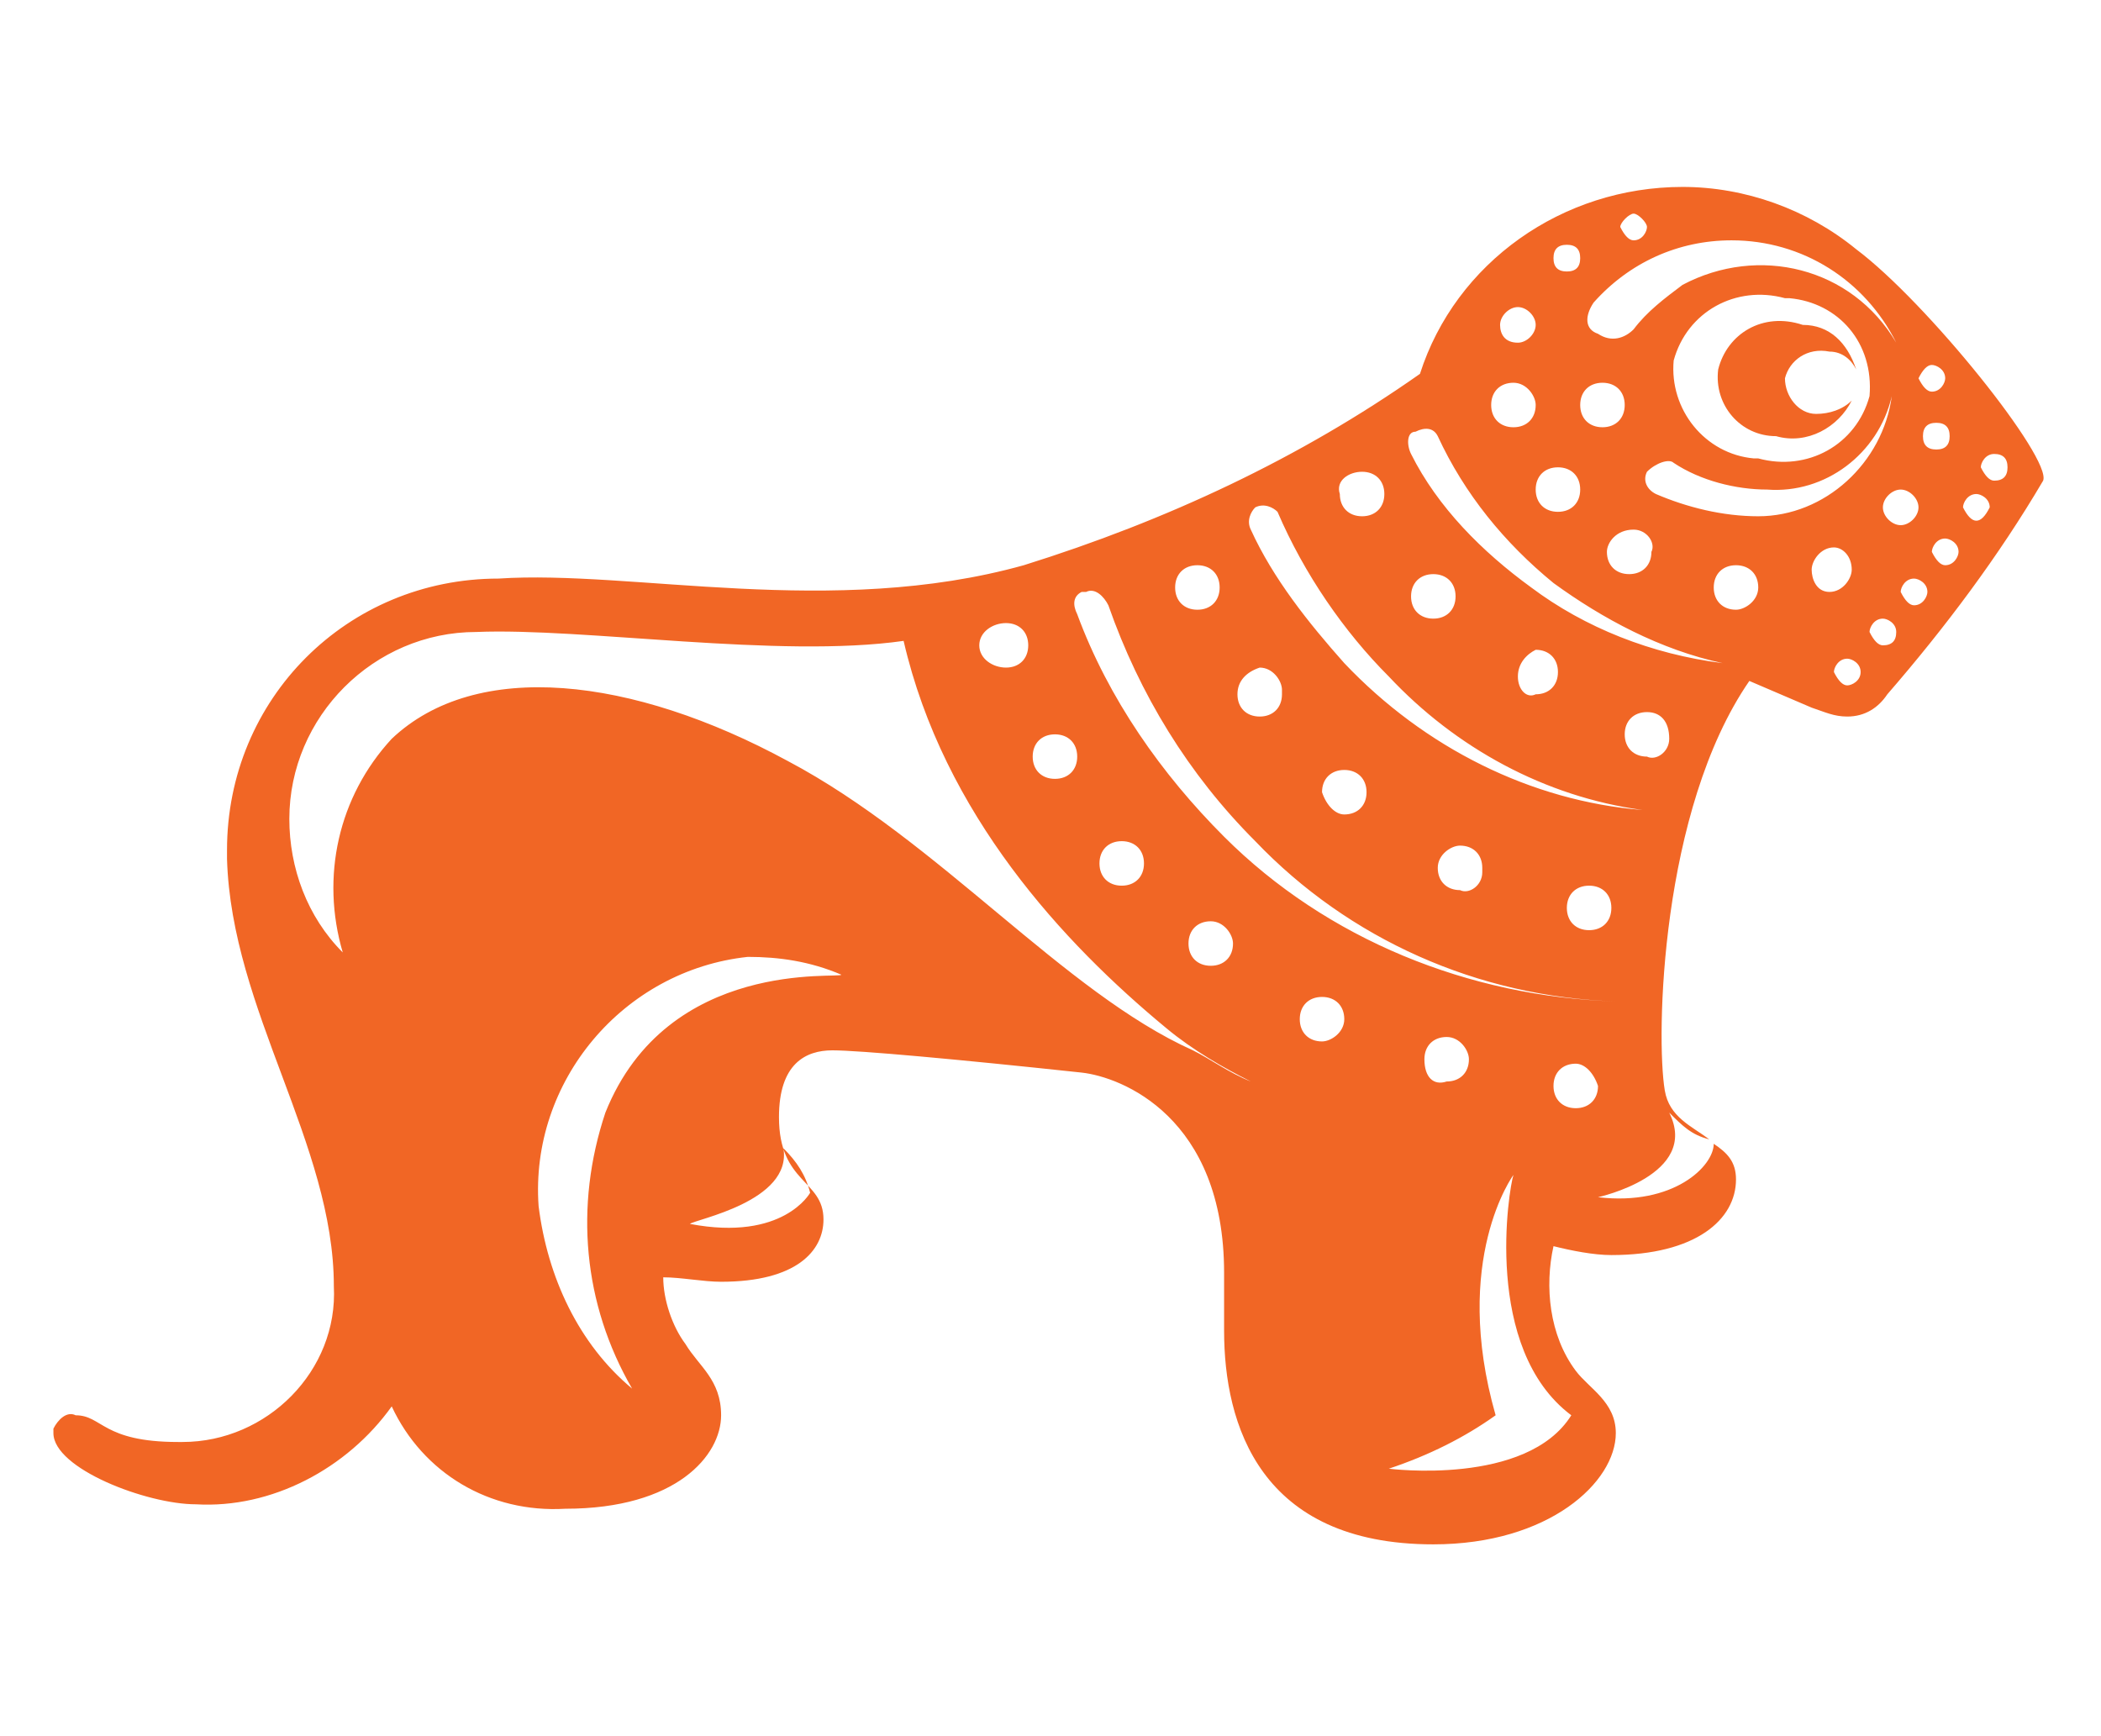 <?xml version="1.0" encoding="utf-8"?>
<!-- Generator: Adobe Illustrator 24.0.1, SVG Export Plug-In . SVG Version: 6.00 Build 0)  -->
<svg version="1.1" id="Layer_1" xmlns="http://www.w3.org/2000/svg" xmlns:xlink="http://www.w3.org/1999/xlink" x="0px" y="0px"
	 viewBox="0 0 47.2 39" style="enable-background:new 0 0 47.2 39;" xml:space="preserve">
<style type="text/css">
	.st0{fill:#F16625;}
</style>
<g>
	<path class="st0" d="M38.6,8.3L38.6,8.3c-0.1,0.8,0.5,1.5,1.3,1.5c0.7,0.2,1.4-0.2,1.7-0.8c-0.2,0.2-0.5,0.3-0.8,0.3
		c-0.4,0-0.7-0.4-0.7-0.8c0.1-0.4,0.5-0.7,1-0.6c0.3,0,0.5,0.2,0.6,0.4c-0.2-0.6-0.6-1-1.2-1C39.6,7,38.8,7.5,38.6,8.3z"/>
	<path class="st0" d="M41.7,5.6c-1.1-0.9-2.5-1.4-3.9-1.4c-2.7,0-5.1,1.7-5.9,4.2c-2.7,1.9-5.7,3.3-8.9,4.3
		c-4.3,1.2-8.8,0.1-11.8,0.3c-3.4,0-6.1,2.7-6.1,6.1c0,0.1,0,0.2,0,0.2c0.1,3.4,2.4,6.4,2.4,9.6c0.1,1.9-1.5,3.5-3.4,3.5
		c0,0,0,0-0.1,0c-1.7,0-1.7-0.6-2.3-0.6c-0.2-0.1-0.4,0.1-0.5,0.3v0.1c0,0.8,2.1,1.6,3.2,1.6c1.7,0.1,3.4-0.8,4.4-2.2
		c0.7,1.5,2.2,2.4,3.9,2.3c2.5,0,3.5-1.2,3.5-2.1c0-0.8-0.5-1.1-0.8-1.6c-0.3-0.4-0.5-1-0.5-1.5c0.4,0,0.9,0.1,1.3,0.1
		c1.7,0,2.3-0.7,2.3-1.4c0-0.9-1-0.8-1-2.3c0-1.2,0.6-1.5,1.2-1.5s2.8,0.2,5.6,0.5c0.9,0.1,3.2,1,3.2,4.5v1.3c0,2.1,0.8,4.8,4.7,4.8
		c2.6,0,4.1-1.4,4.1-2.5c0-0.7-0.6-1-0.9-1.4c-0.6-0.8-0.7-1.9-0.5-2.8c0.4,0.1,0.9,0.2,1.3,0.2c1.9,0,2.8-0.8,2.8-1.7
		c0-0.4-0.2-0.6-0.5-0.8c0,0.5-0.9,1.4-2.6,1.2c0,0,2.3-0.5,1.6-1.9l0,0l0,0l0,0c0.3,0.3,0.5,0.5,0.9,0.6c-0.4-0.3-0.9-0.5-1-1.1
		c-0.2-1.2-0.1-6.3,1.9-9.2l1.4,0.6c0.3,0.1,0.5,0.2,0.8,0.2c0.4,0,0.7-0.2,0.9-0.5c1.3-1.5,2.5-3.1,3.5-4.8
		C46.1,10.3,43.3,6.8,41.7,5.6z M43.4,8.2c0.1,0,0.3,0.1,0.3,0.3c0,0.1-0.1,0.3-0.3,0.3c-0.1,0-0.2-0.1-0.3-0.3
		C43.2,8.3,43.3,8.2,43.4,8.2z M43.5,9.5c0.2,0,0.3,0.1,0.3,0.3s-0.1,0.3-0.3,0.3s-0.3-0.1-0.3-0.3S43.3,9.5,43.5,9.5z M36.7,4.8
		C36.8,4.8,37,5,37,5.1s-0.1,0.3-0.3,0.3c-0.1,0-0.2-0.1-0.3-0.3C36.4,5,36.6,4.8,36.7,4.8z M35.8,6.8L35.8,6.8
		c0.8-0.9,1.9-1.4,3.1-1.4c1.6,0,3,0.9,3.7,2.3l0,0l0,0l0,0c-1-1.7-3.1-2.2-4.8-1.3c-0.4,0.3-0.8,0.6-1.1,1
		c-0.2,0.2-0.5,0.3-0.8,0.1C35.6,7.4,35.6,7.1,35.8,6.8z M42,8.9c-0.3,1.1-1.4,1.7-2.5,1.4c0,0,0,0-0.1,0c-1.1-0.1-1.9-1.1-1.8-2.2
		C37.9,7,39,6.4,40.1,6.7l0,0c0,0,0,0,0.1,0C41.3,6.8,42.1,7.7,42,8.9z M36.7,11.9c0.3,0,0.5,0.3,0.4,0.5c0,0.3-0.2,0.5-0.5,0.5
		s-0.5-0.2-0.5-0.5C36.1,12.2,36.3,11.9,36.7,11.9L36.7,11.9z M36,8.6c0.3,0,0.5,0.2,0.5,0.5S36.3,9.6,36,9.6s-0.5-0.2-0.5-0.5
		S35.7,8.6,36,8.6z M35.2,5.5c0.2,0,0.3,0.1,0.3,0.3s-0.1,0.3-0.3,0.3S34.9,6,34.9,5.8S35,5.5,35.2,5.5z M35,10.5
		c0.3,0,0.5,0.2,0.5,0.5s-0.2,0.5-0.5,0.5s-0.5-0.2-0.5-0.5S34.7,10.5,35,10.5z M33.7,7.3c0-0.2,0.2-0.4,0.4-0.4s0.4,0.2,0.4,0.4
		l0,0c0,0.2-0.2,0.4-0.4,0.4C33.8,7.7,33.7,7.5,33.7,7.3L33.7,7.3z M34,8.6c0.3,0,0.5,0.3,0.5,0.5c0,0.3-0.2,0.5-0.5,0.5
		s-0.5-0.2-0.5-0.5S33.7,8.6,34,8.6z M30.6,10.6c0.3,0,0.5,0.2,0.5,0.5s-0.2,0.5-0.5,0.5s-0.5-0.2-0.5-0.5
		C30,10.8,30.3,10.6,30.6,10.6z M28.3,15c0.3,0,0.5,0.3,0.5,0.5c0,0,0,0,0,0.1c0,0.3-0.2,0.5-0.5,0.5l0,0c-0.3,0-0.5-0.2-0.5-0.5
		S28,15.1,28.3,15z M26.4,13.2c0-0.3,0.2-0.5,0.5-0.5s0.5,0.2,0.5,0.5s-0.2,0.5-0.5,0.5S26.4,13.5,26.4,13.2L26.4,13.2z M23.7,16.5
		c0.3,0,0.5,0.2,0.5,0.5s-0.2,0.5-0.5,0.5s-0.5-0.2-0.5-0.5S23.4,16.5,23.7,16.5z M22.6,14L22.6,14c0.3,0,0.5,0.2,0.5,0.5
		S22.9,15,22.6,15S22,14.8,22,14.5S22.3,14,22.6,14z M17.6,25.8c0.3,0.3,0.5,0.6,0.6,1c0,0-0.6,1.1-2.7,0.7
		C15.6,27.4,17.8,27,17.6,25.8z M13.6,25c-0.7,2.1-0.5,4.3,0.6,6.2l0,0l0,0l0,0c-1.2-1-1.9-2.5-2.1-4.1c-0.2-2.8,1.9-5.3,4.7-5.6
		c0.7,0,1.4,0.1,2.1,0.4C18.9,22,15,21.5,13.6,25z M28.1,24.3c-0.5-0.2-0.9-0.5-1.3-0.7c-2.9-1.3-5.7-4.7-9.1-6.5
		c-3.5-1.9-7-2.3-8.9-0.5c-1.2,1.3-1.6,3.1-1.1,4.8l0,0c-0.8-0.8-1.2-1.9-1.2-3c0-2.3,1.9-4.2,4.2-4.2c2.4-0.1,6.8,0.6,9.6,0.2
		c0.9,3.9,3.6,6.8,5.9,8.7C26.8,23.6,27.5,24,28.1,24.3c0.3,0.2,0.6,0.3,0.8,0.4C28.7,24.6,28.4,24.5,28.1,24.3z M24.7,19.4
		c0-0.3,0.2-0.5,0.5-0.5s0.5,0.2,0.5,0.5s-0.2,0.5-0.5,0.5S24.7,19.7,24.7,19.4z M26.7,21.2c0-0.3,0.2-0.5,0.5-0.5s0.5,0.3,0.5,0.5
		c0,0.3-0.2,0.5-0.5,0.5S26.7,21.5,26.7,21.2z M29.7,23.4c-0.3,0-0.5-0.2-0.5-0.5s0.2-0.5,0.5-0.5s0.5,0.2,0.5,0.5
		C30.2,23.2,29.9,23.4,29.7,23.4z M35.3,31.8c-1,1.6-4.1,1.2-4.1,1.2c0.9-0.3,1.7-0.7,2.4-1.2c-1-3.5,0.4-5.4,0.4-5.4l0,0
		C33.9,26.7,33.3,30.3,35.3,31.8z M32,23.8c0-0.3,0.2-0.5,0.5-0.5s0.5,0.3,0.5,0.5l0,0c0,0.3-0.2,0.5-0.5,0.5
		C32.2,24.4,32,24.2,32,23.8C32,23.9,32,23.9,32,23.8z M35.9,24.4c0,0.3-0.2,0.5-0.5,0.5s-0.5-0.2-0.5-0.5s0.2-0.5,0.5-0.5
		C35.6,23.9,35.8,24.1,35.9,24.4L35.9,24.4z M27.5,18.8c-1.4-1.4-2.6-3.1-3.3-5c-0.1-0.2-0.1-0.4,0.1-0.5h0.1
		c0.2-0.1,0.4,0.1,0.5,0.3l0,0c0.7,2,1.8,3.8,3.3,5.3c2.1,2.2,5,3.5,8.1,3.6C33,22.4,29.8,21.1,27.5,18.8z M29.7,17.8
		c0-0.3,0.2-0.5,0.5-0.5s0.5,0.2,0.5,0.5s-0.2,0.5-0.5,0.5C30,18.3,29.8,18.1,29.7,17.8z M32.3,19.5c0-0.3,0.3-0.5,0.5-0.5l0,0l0,0
		c0.3,0,0.5,0.2,0.5,0.5v0.1c0,0.3-0.3,0.5-0.5,0.4l0,0C32.5,20,32.3,19.8,32.3,19.5z M35.7,20.9c-0.3,0-0.5-0.2-0.5-0.5
		s0.2-0.5,0.5-0.5l0,0c0.3,0,0.5,0.2,0.5,0.5C36.2,20.7,36,20.9,35.7,20.9z M30.2,14.9c-0.8-0.9-1.6-1.9-2.1-3
		c-0.1-0.2,0-0.4,0.1-0.5c0.2-0.1,0.4,0,0.5,0.1c0.6,1.4,1.5,2.7,2.5,3.7c1.5,1.6,3.5,2.7,5.7,3C34.4,18,32,16.8,30.2,14.9z
		 M31.7,13.4c0-0.3,0.2-0.5,0.5-0.5s0.5,0.2,0.5,0.5s-0.2,0.5-0.5,0.5C31.9,13.9,31.7,13.7,31.7,13.4z M34.1,15.2
		c0-0.3,0.2-0.5,0.4-0.6c0.3,0,0.5,0.2,0.5,0.5s-0.2,0.5-0.5,0.5C34.3,15.7,34.1,15.5,34.1,15.2z M37.5,16.6c0,0.3-0.3,0.5-0.5,0.4
		c-0.3,0-0.5-0.2-0.5-0.5S36.7,16,37,16l0,0l0,0C37.3,16,37.5,16.2,37.5,16.6C37.5,16.5,37.5,16.5,37.5,16.6z M38.7,14.9
		c-1.6-0.2-3.1-0.8-4.3-1.7c-1.1-0.8-2.1-1.8-2.7-3c-0.1-0.2-0.1-0.5,0.1-0.5c0.2-0.1,0.4-0.1,0.5,0.1l0,0c0.6,1.3,1.5,2.4,2.6,3.3
		C36,13.9,37.3,14.6,38.7,14.9L38.7,14.9z M39,13.7c-0.3,0-0.5-0.2-0.5-0.5s0.2-0.5,0.5-0.5s0.5,0.2,0.5,0.5S39.2,13.7,39,13.7z
		 M39.5,11.6c-0.8,0-1.6-0.2-2.3-0.5C37,11,36.9,10.8,37,10.6c0.2-0.2,0.5-0.3,0.6-0.2l0,0c0.6,0.4,1.4,0.6,2.1,0.6
		c1.3,0.1,2.5-0.8,2.8-2.1C42.3,10.4,41,11.6,39.5,11.6z M40.7,12.8c0-0.2,0.2-0.5,0.5-0.5l0,0c0.2,0,0.4,0.2,0.4,0.5
		c0,0.2-0.2,0.5-0.5,0.5S40.7,13,40.7,12.8z M41.5,15.4c-0.1,0-0.2-0.1-0.3-0.3c0-0.1,0.1-0.3,0.3-0.3c0.1,0,0.3,0.1,0.3,0.3
		S41.6,15.4,41.5,15.4z M42.3,14.5c-0.1,0-0.2-0.1-0.3-0.3c0-0.1,0.1-0.3,0.3-0.3c0.1,0,0.3,0.1,0.3,0.3S42.5,14.5,42.3,14.5z
		 M42.3,11.4c0-0.2,0.2-0.4,0.4-0.4l0,0c0.2,0,0.4,0.2,0.4,0.4s-0.2,0.4-0.4,0.4C42.5,11.8,42.3,11.6,42.3,11.4z M43,13.6
		c-0.1,0-0.2-0.1-0.3-0.3c0-0.1,0.1-0.3,0.3-0.3c0.1,0,0.3,0.1,0.3,0.3C43.3,13.4,43.2,13.6,43,13.6z M43.7,12.7
		c-0.1,0-0.2-0.1-0.3-0.3c0-0.1,0.1-0.3,0.3-0.3c0.1,0,0.3,0.1,0.3,0.3C44,12.5,43.9,12.7,43.7,12.7z M44.4,11.7
		c-0.1,0-0.2-0.1-0.3-0.3c0-0.1,0.1-0.3,0.3-0.3c0.1,0,0.3,0.1,0.3,0.3C44.6,11.6,44.5,11.7,44.4,11.7z M44.8,10.8
		c-0.1,0-0.2-0.1-0.3-0.3c0-0.1,0.1-0.3,0.3-0.3s0.3,0.1,0.3,0.3S45,10.8,44.8,10.8z"/>
</g>
</svg>
